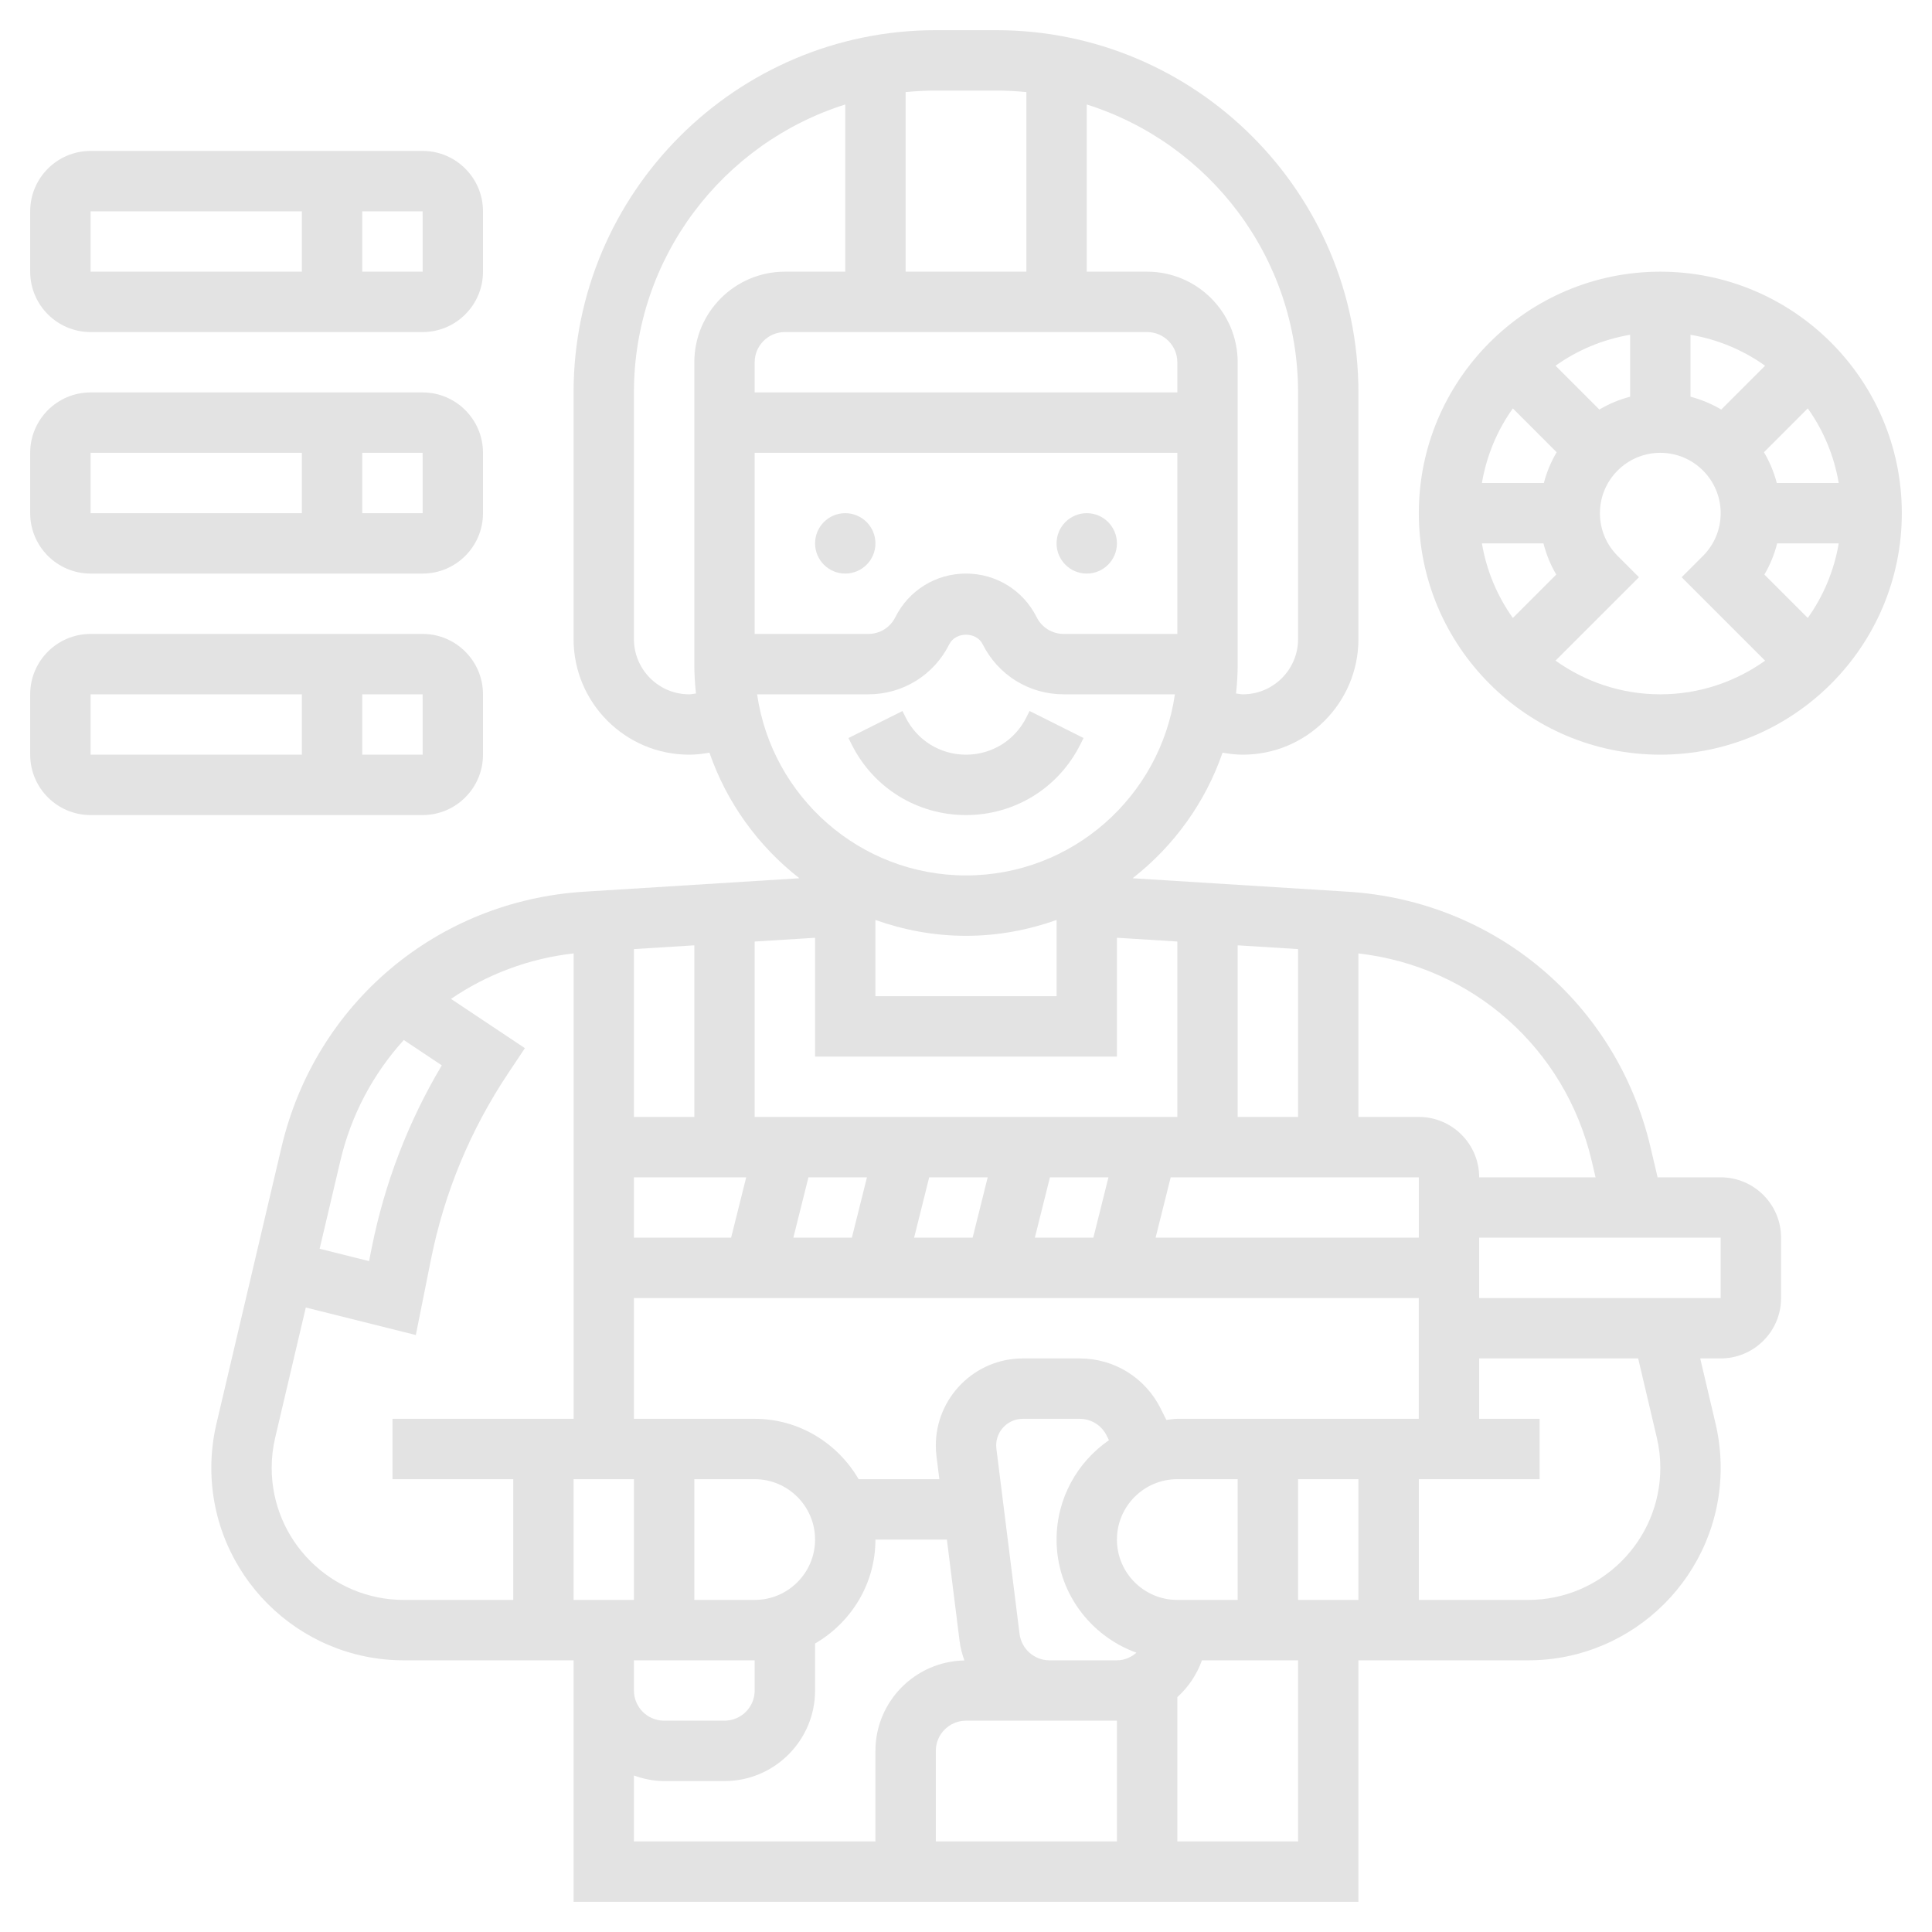 <svg width="100" height="100" viewBox="0 0 100 100" fill="none" xmlns="http://www.w3.org/2000/svg">
<path d="M43.75 29.688C44.613 29.688 45.312 28.988 45.312 28.125C45.312 27.262 44.613 26.562 43.75 26.562C42.887 26.562 42.188 27.262 42.188 28.125C42.188 28.988 42.887 29.688 43.75 29.688Z" fill="#E3E3E3"/>
<path d="M56.25 29.688C57.113 29.688 57.812 28.988 57.812 28.125C57.812 27.262 57.113 26.562 56.25 26.562C55.387 26.562 54.688 27.262 54.688 28.125C54.688 28.988 55.387 29.688 56.25 29.688Z" fill="#E3E3E3"/>
<path d="M50 42.188C52.523 42.188 54.792 40.786 55.92 38.528L56.084 38.199L53.289 36.8L53.125 37.131C52.53 38.322 51.333 39.062 50 39.062C48.667 39.062 47.47 38.322 46.875 37.131L46.711 36.802L43.916 38.2L44.08 38.53C45.208 40.786 47.477 42.188 50 42.188Z" fill="#E3E3E3"/>
<path d="M4.688 17.188H21.875C23.598 17.188 25 15.786 25 14.062V10.938C25 9.214 23.598 7.812 21.875 7.812H4.688C2.964 7.812 1.562 9.214 1.562 10.938V14.062C1.562 15.786 2.964 17.188 4.688 17.188ZM21.877 14.062H18.75V10.938H21.875L21.877 14.062ZM4.688 10.938H15.625V14.062H4.688V10.938Z" fill="#E3E3E3"/>
<path d="M4.688 29.688H21.875C23.598 29.688 25 28.286 25 26.562V23.438C25 21.714 23.598 20.312 21.875 20.312H4.688C2.964 20.312 1.562 21.714 1.562 23.438V26.562C1.562 28.286 2.964 29.688 4.688 29.688ZM21.877 26.562H18.75V23.438H21.875L21.877 26.562ZM4.688 23.438H15.625V26.562H4.688V23.438Z" fill="#E3E3E3"/>
<path d="M25 39.062V35.938C25 34.214 23.598 32.812 21.875 32.812H4.688C2.964 32.812 1.562 34.214 1.562 35.938V39.062C1.562 40.786 2.964 42.188 4.688 42.188H21.875C23.598 42.188 25 40.786 25 39.062ZM21.877 39.062H18.75V35.938H21.875L21.877 39.062ZM4.688 35.938H15.625V39.062H4.688V35.938Z" fill="#E3E3E3"/>
<path d="M85.938 14.062C79.045 14.062 73.438 19.67 73.438 26.562C73.438 33.455 79.045 39.062 85.938 39.062C92.83 39.062 98.438 33.455 98.438 26.562C98.438 19.67 92.83 14.062 85.938 14.062ZM91.323 29.739C91.622 29.236 91.841 28.692 91.986 28.125H95.172C94.931 29.545 94.375 30.858 93.57 31.986L91.323 29.739ZM80.552 29.739L78.305 31.986C77.5 30.858 76.944 29.545 76.703 28.125H79.889C80.034 28.692 80.253 29.236 80.552 29.739ZM79.909 25H76.703C76.944 23.58 77.5 22.267 78.305 21.139L80.573 23.408C80.281 23.9 80.056 24.433 79.909 25ZM82.783 21.198L80.514 18.93C81.642 18.125 82.955 17.569 84.375 17.328V20.534C83.808 20.681 83.275 20.906 82.783 21.198ZM87.5 17.328C88.92 17.569 90.233 18.125 91.361 18.93L89.092 21.198C88.598 20.908 88.067 20.683 87.5 20.534V17.328ZM91.966 25C91.819 24.433 91.594 23.9 91.302 23.408L93.57 21.139C94.375 22.267 94.931 23.58 95.172 25H91.966ZM80.514 34.195L84.833 29.877L83.728 28.772C83.138 28.183 82.812 27.397 82.812 26.562C82.812 24.839 84.214 23.438 85.938 23.438C87.661 23.438 89.062 24.839 89.062 26.562C89.062 27.397 88.737 28.181 88.148 28.772L87.042 29.877L91.362 34.197C89.828 35.288 87.959 35.938 85.938 35.938C83.916 35.938 82.047 35.288 80.514 34.195Z" fill="#E3E3E3"/>
<path d="M89.062 60.938H85.797L85.428 59.37C83.68 51.942 77.388 46.631 69.769 46.155L58.623 45.458C60.748 43.802 62.381 41.553 63.28 38.958C63.627 39.02 63.977 39.062 64.33 39.062C67.63 39.062 70.312 36.38 70.312 33.08V20.312C70.312 9.973 61.902 1.562 51.562 1.562H48.438C38.098 1.562 29.688 9.973 29.688 20.312V33.08C29.688 36.38 32.37 39.062 35.67 39.062C36.023 39.062 36.373 39.02 36.72 38.958C37.619 41.553 39.252 43.802 41.377 45.458L30.231 46.155C22.614 46.631 16.32 51.942 14.572 59.372L11.203 73.692C11.027 74.438 10.938 75.206 10.938 75.975C10.938 81.469 15.406 85.938 20.9 85.938H29.688V98.438H70.312V85.938H79.1C84.594 85.938 89.062 81.469 89.062 75.975C89.062 75.206 88.973 74.438 88.798 73.692L88.003 70.312H89.062C90.786 70.312 92.188 68.911 92.188 67.188V64.062C92.188 62.339 90.786 60.938 89.062 60.938ZM82.386 60.086L82.586 60.938H76.562C76.562 59.214 75.161 57.812 73.438 57.812H70.312V49.35C76.209 50.023 81.014 54.252 82.386 60.086ZM57.812 95.312H48.438V90.625C48.438 89.763 49.139 89.062 50 89.062H57.812V95.312ZM57.812 85.938H54.322C53.536 85.938 52.869 85.348 52.772 84.569L51.573 74.984C51.566 74.93 51.562 74.873 51.562 74.817C51.562 74.056 52.181 73.438 52.942 73.438H55.881C56.477 73.438 57.013 73.769 57.278 74.302L57.4 74.544C55.764 75.672 54.688 77.555 54.688 79.688C54.688 82.389 56.419 84.672 58.822 85.544C58.548 85.78 58.202 85.938 57.812 85.938ZM60.938 82.812C59.214 82.812 57.812 81.411 57.812 79.688C57.812 77.964 59.214 76.562 60.938 76.562H64.062V82.812H60.938ZM67.188 76.562H70.312V82.812H67.188V76.562ZM60.938 73.438C60.744 73.438 60.559 73.478 60.37 73.495L60.075 72.903C59.275 71.306 57.669 70.312 55.881 70.312H52.942C50.458 70.312 48.438 72.333 48.438 74.817C48.438 75.005 48.448 75.192 48.472 75.375L48.62 76.562H44.442C43.358 74.703 41.364 73.438 39.061 73.438H32.811V67.188H73.436V73.438H60.938ZM39.062 82.812H35.938V76.562H39.062C40.786 76.562 42.188 77.964 42.188 79.688C42.188 81.411 40.786 82.812 39.062 82.812ZM45.312 47.617C46.781 48.139 48.355 48.438 50 48.438C51.645 48.438 53.219 48.139 54.688 47.617V51.562H45.312V47.617ZM57.812 54.688V48.538L60.938 48.733V57.812H39.062V48.734L42.188 48.539V54.688H57.812ZM73.438 64.062H59.814L60.595 60.938H73.438V64.062ZM44.873 60.938L44.092 64.062H41.064L41.845 60.938H44.873ZM48.095 60.938H51.123L50.342 64.062H47.314L48.095 60.938ZM54.345 60.938H57.373L56.592 64.062H53.564L54.345 60.938ZM67.188 57.812H64.062V48.93L67.188 49.125V57.812ZM35.938 57.812H32.812V49.125L35.938 48.93V57.812ZM38.623 60.938L37.842 64.062H32.812V60.938H38.623ZM32.812 76.562V82.812H29.688V76.562H32.812ZM59.375 17.188C60.236 17.188 60.938 17.889 60.938 18.75V20.312H39.062V18.75C39.062 17.889 39.764 17.188 40.625 17.188H59.375ZM39.062 23.438H60.938V32.812H55.056C54.461 32.812 53.925 32.481 53.659 31.95C52.962 30.555 51.561 29.688 50 29.688C48.439 29.688 47.038 30.555 46.341 31.948C46.075 32.481 45.539 32.812 44.944 32.812H39.062V23.438ZM67.188 20.312V33.08C67.188 34.656 65.906 35.938 64.33 35.938C64.211 35.938 64.094 35.908 63.977 35.894C64.031 35.394 64.062 34.889 64.062 34.375V18.75C64.062 16.166 61.959 14.062 59.375 14.062H56.25V5.408C62.583 7.403 67.188 13.33 67.188 20.312ZM51.562 4.688C52.091 4.688 52.611 4.716 53.125 4.767V14.062H46.875V4.767C47.389 4.716 47.909 4.688 48.438 4.688H51.562ZM35.67 35.938C34.094 35.938 32.812 34.656 32.812 33.08V20.312C32.812 13.33 37.417 7.403 43.75 5.408V14.062H40.625C38.041 14.062 35.938 16.166 35.938 18.75V34.375C35.938 34.889 35.969 35.394 36.023 35.894C35.905 35.908 35.789 35.938 35.67 35.938ZM39.188 35.938H44.944C46.73 35.938 48.336 34.945 49.136 33.345C49.466 32.688 50.534 32.688 50.862 33.345C51.663 34.945 53.27 35.938 55.056 35.938H60.812C60.05 41.23 55.498 45.312 50 45.312C44.502 45.312 39.95 41.23 39.188 35.938ZM20.9 53.831L22.867 55.142C21.128 58.067 19.909 61.237 19.239 64.592L19.103 65.275L16.545 64.636L17.616 60.087C18.18 57.683 19.334 55.556 20.9 53.831ZM14.062 75.975C14.062 75.447 14.123 74.92 14.245 74.408L15.828 67.677L21.523 69.1L22.303 65.205C22.995 61.741 24.341 58.494 26.302 55.553L27.169 54.253L23.344 51.703C25.191 50.439 27.353 49.616 29.691 49.348V73.438H20.316V76.562H26.566V82.812H20.903C17.13 82.812 14.062 79.745 14.062 75.975ZM32.812 85.938H39.062V87.5C39.062 88.362 38.361 89.062 37.5 89.062H34.375C33.514 89.062 32.812 88.362 32.812 87.5V85.938ZM32.812 91.9C33.303 92.075 33.825 92.188 34.375 92.188H37.5C40.084 92.188 42.188 90.084 42.188 87.5V85.069C44.047 83.984 45.312 81.991 45.312 79.688H49.011L49.67 84.956C49.714 85.302 49.805 85.63 49.917 85.945C47.372 85.991 45.312 88.069 45.312 90.625V95.312H32.812V91.9ZM67.188 95.312H60.938V87.844C61.509 87.328 61.948 86.678 62.212 85.938H67.188V95.312ZM85.756 74.409C85.877 74.92 85.938 75.447 85.938 75.975C85.938 79.745 82.87 82.812 79.1 82.812H73.438V76.562H79.688V73.438H76.562V70.312H84.791L85.756 74.409ZM89.062 67.188H76.562V64.062H89.062V67.188Z" fill="#E3E3E3"/>
</svg>
